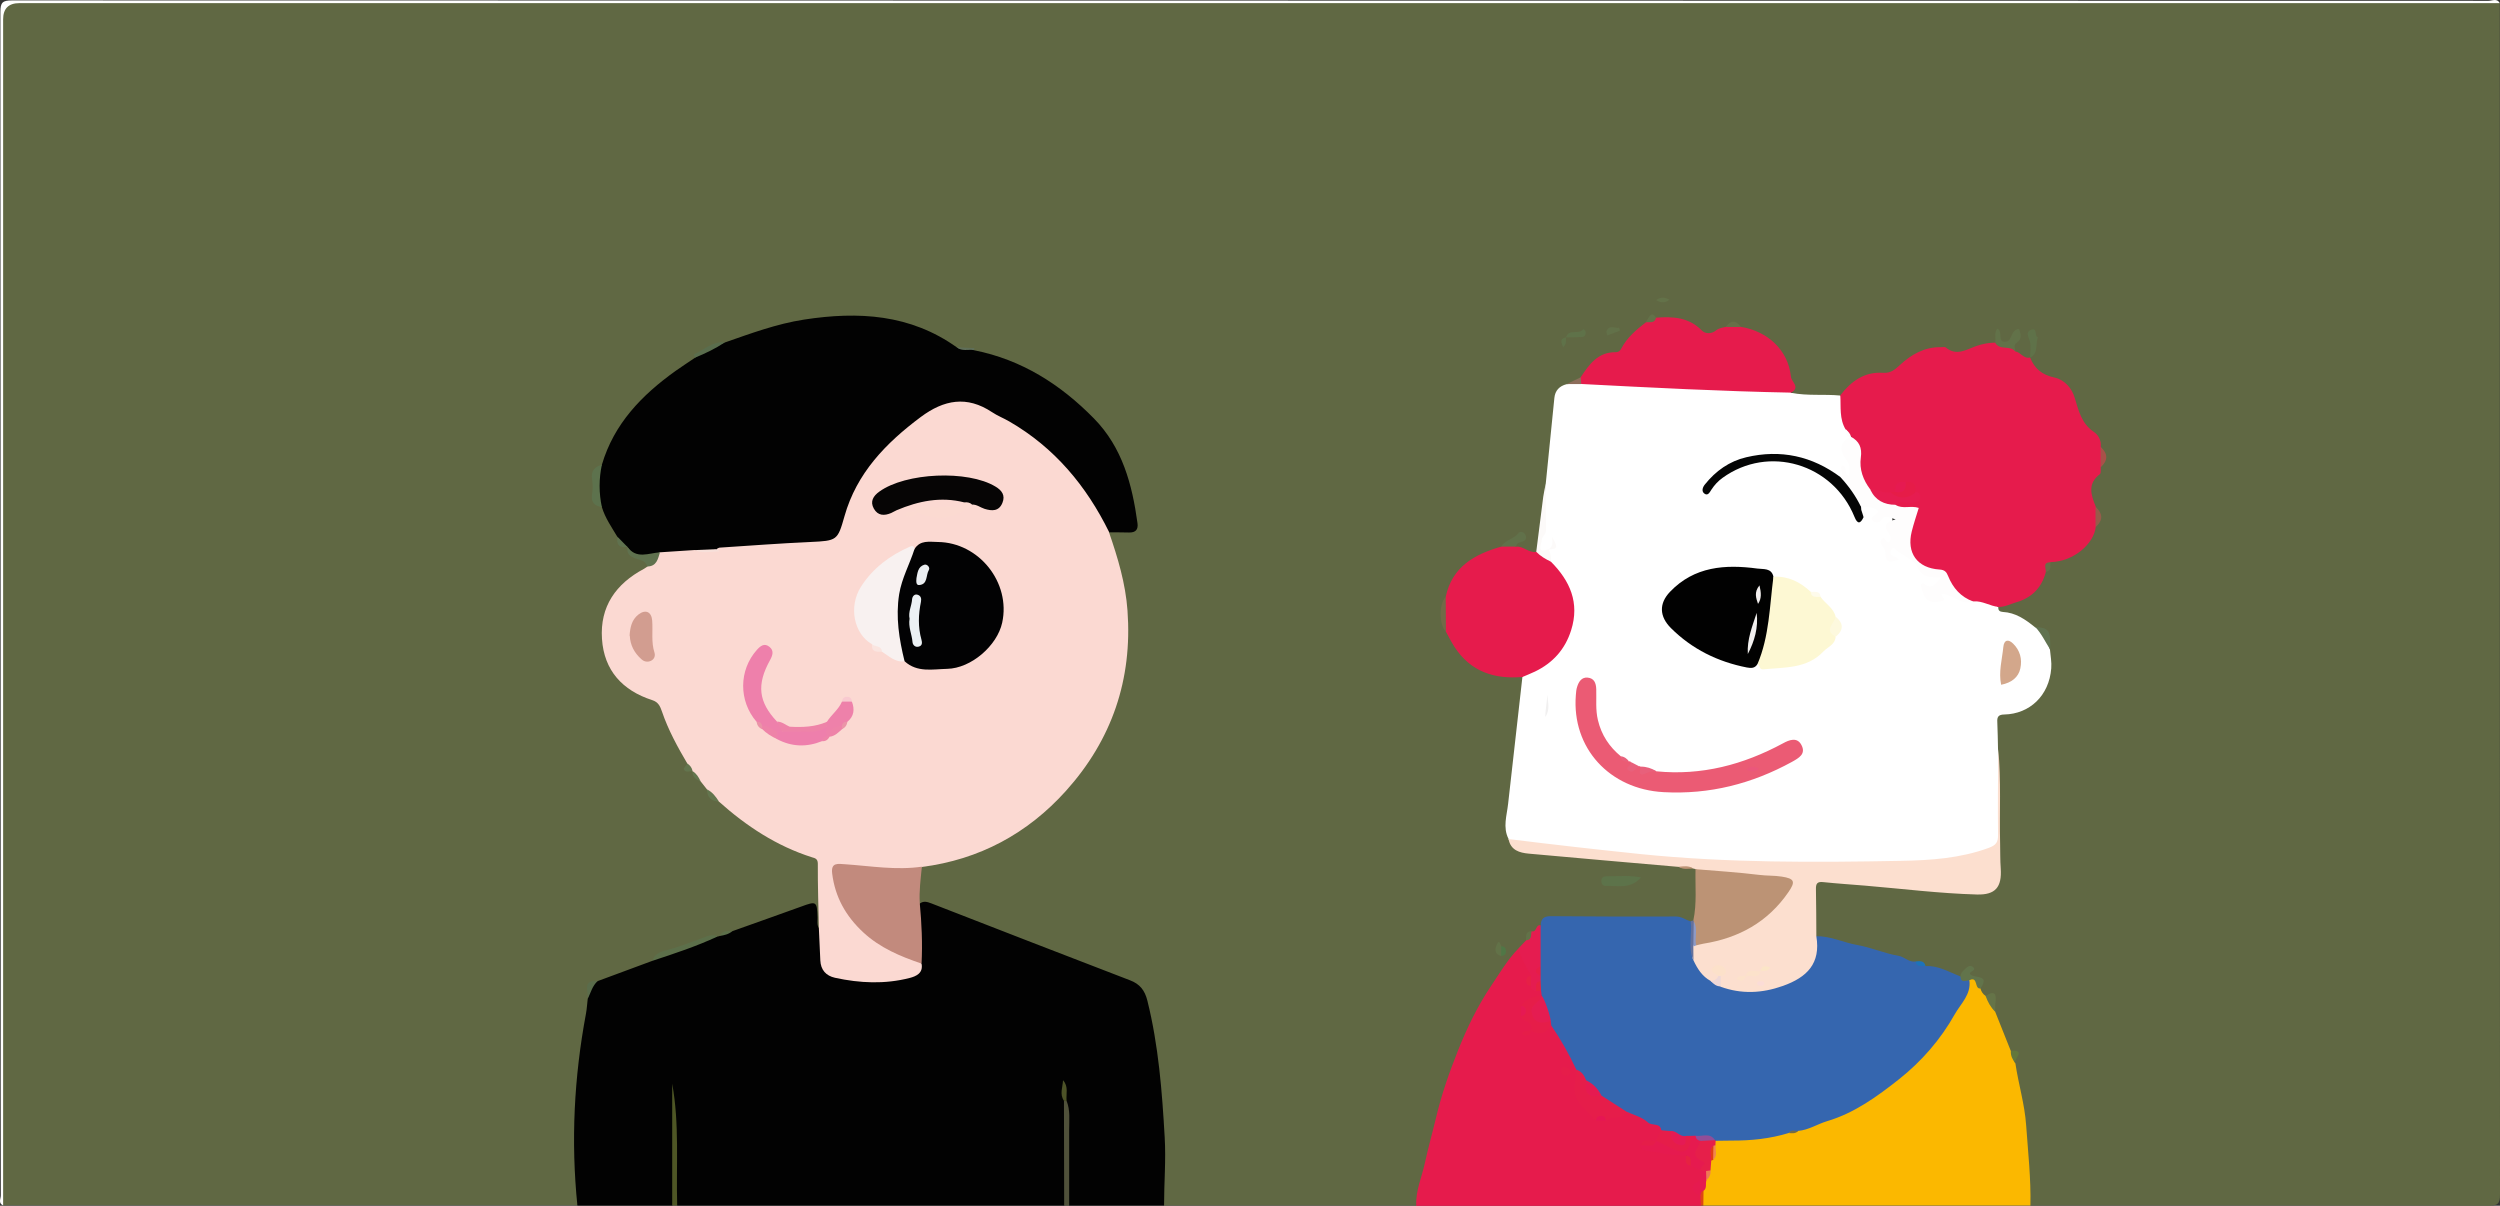 <svg width="593" height="286" viewBox="0 0 593 286" fill="none" xmlns="http://www.w3.org/2000/svg">
<rect x="0" y="0" width="593" height="286" fill="#333333" stroke="none"/>
<g clip-path="url(#clip0_5173_42452)">
<path d="M335.934 285.951H276.115C274.905 284.492 275.102 282.712 275.35 281.13C276.19 276.012 275.399 270.919 275.177 265.851C274.781 257.024 273.768 248.223 271.841 239.545C271.026 235.861 269.222 233.76 265.689 232.449C251.012 227.01 236.483 221.175 221.856 215.563C220.571 215.069 219.163 214.995 217.903 214.401C216.618 211.311 217.384 208.319 218.372 205.352C222.918 203.745 227.761 203.276 232.209 201.248C251.135 192.669 262.625 178.231 266.183 157.809C267.863 148.143 266.726 138.599 263.242 129.378C262.872 128.364 262.378 127.375 262.822 126.238C263.761 125.249 264.997 125.397 266.158 125.447C268.406 125.545 269.049 124.631 268.777 122.406C267.048 108.017 259.561 97.583 247.157 90.389C242.537 87.719 238.015 84.925 232.53 84.307C231.937 84.233 231.369 84.035 231.023 83.491C229.614 82.65 228.008 83.491 226.575 82.922C223.363 81.637 220.744 79.313 217.408 78.2C205.499 74.195 193.713 75.382 181.927 78.645C178.691 79.535 175.602 80.846 172.415 81.859C169.573 82.082 167.102 83.095 165.052 85.098C162.605 87.546 159.64 89.326 156.947 91.452C150.992 96.125 146.57 101.885 143.901 108.981C143.704 109.525 143.432 110.069 143.061 110.538C141.579 111.453 141.035 112.788 141.208 114.494C141.282 115.162 141.356 115.903 141.208 116.546C140.689 118.351 141.43 119.389 143.061 120.032C144.371 122.331 145.754 124.606 146.891 127.029C147.039 128.216 147.459 129.155 148.744 129.476C148.966 129.649 149.139 129.847 149.263 130.07C149.732 131.553 151.19 131.825 152.302 132.493C153.142 132.987 154.106 133.333 153.735 134.594C152.673 136.102 150.968 136.77 149.584 137.882C139.997 145.744 141.875 160.653 154.081 165.078C156.008 165.77 157.268 166.833 157.812 168.836C158.973 173.064 161.691 176.574 163.273 180.629C163.47 181.272 163.001 182.112 163.89 182.533C164.113 182.656 164.286 182.805 164.459 182.953C165.027 183.744 165.669 184.461 166.485 185.03C167.152 185.648 167.695 186.365 168.14 187.156C168.535 188.812 169.87 189.332 171.278 189.801C177.752 195.364 184.769 199.938 192.898 202.707C193.738 203.004 194.677 203.424 194.603 204.487C194.257 209.308 195.665 214.055 195.072 218.876C195.023 219.371 194.85 219.84 194.529 220.211C192.873 220.211 193.17 218.901 193.046 217.961C192.601 215.044 192.601 215.044 189.71 215.959C184.448 217.615 179.506 220.186 174.095 221.472C172.958 221.571 171.846 221.67 170.858 222.313C170.586 222.412 170.314 222.486 170.043 222.51C166.806 223.129 163.618 224.043 160.629 225.354C158.652 226.244 156.082 226.071 154.822 228.395C150.745 230.793 146.224 231.98 141.776 233.389C138.861 233.809 140.541 236.059 140.17 237.493C139.454 244.045 138.169 250.522 137.65 257.123C136.983 265.603 137.279 274.059 137.428 282.514C137.428 283.676 137.798 284.888 136.933 285.901H0.741C0.198 284.888 0.469 283.775 0.469 282.712C0.469 189.826 0.469 96.94 0.469 4.055C0.445 0.05 -0 0.47 4.101 0.47C199.322 0.47 394.518 0.47 589.738 0.47C590.801 0.47 591.913 0.198 592.95 0.742C592.95 94.913 592.95 189.109 593 283.281C593 285.506 592.506 286 590.282 286C554.059 285.926 517.837 285.951 481.615 285.951C480.898 285.159 480.775 284.195 480.75 283.206C480.602 273.07 479.613 263.032 477.291 253.143C476.994 251.882 478.501 250.275 476.549 249.311C474.869 246.369 473.535 243.303 472.596 240.064C472.176 238.828 473.659 236.627 470.842 236.627C469.928 236.306 469.557 235.589 469.409 234.674C469.532 233.562 469.557 232.548 468.124 232.202C467.21 231.98 466.543 231.51 466.864 230.372C466.024 230.719 465.628 231.658 464.714 231.831C461.996 231.411 459.525 230.125 456.857 229.532C455.992 228.889 455.004 228.691 453.941 228.741C447.641 226.911 441.39 224.884 434.99 223.351C433.433 222.98 431.58 223.277 430.32 221.868C429.282 218.184 429.801 214.451 429.925 210.742C429.999 208.863 431.284 208.369 433.013 208.443C440.401 208.665 447.69 209.728 455.053 210.198C459.847 210.495 464.64 211.311 469.458 211.039C471.682 210.915 473.411 210.075 473.461 207.627C473.659 197.812 473.955 187.997 473.387 178.181C472.942 175.932 473.066 173.682 473.14 171.407C473.189 169.973 473.856 169.108 475.339 168.688C484.283 166.166 486.112 163.52 485.519 154.373C485.642 152.049 485.865 149.675 482.603 149.255C480.206 147.846 477.859 146.313 475.042 145.819C474.153 145.67 473.387 145.176 473.708 144.014C474.746 143.025 476.129 142.703 477.414 142.333C481.022 141.319 483.171 138.822 484.802 135.682C485.444 134.916 485.593 133.877 486.26 133.111C490.856 131.875 494.71 129.724 496.613 125.051C497.774 123.419 497.675 121.787 496.539 120.18C493.895 116.719 495.748 113.827 497.725 110.959C498.886 109.327 498.911 107.695 497.774 106.063C494.957 102.157 492.042 98.35 490.683 93.529C490.213 91.798 488.212 90.685 486.161 90.141C483.591 89.474 481.417 88.213 481.368 85.073C482.727 83.491 482.208 81.587 482.282 79.807C481.812 81.488 482.924 83.442 481.442 84.974C479.935 85.864 478.921 84.974 477.908 84.01C476.624 82.576 477.711 81.291 478.18 79.807C476.969 81.167 475.932 83.071 474.004 80.747C473.757 80.475 473.659 81.488 473.189 81.612C471.41 82.181 469.606 82.725 467.877 83.392C465.678 84.257 463.652 84.307 461.329 83.59C457.623 82.428 454.608 84.727 451.94 86.804C449.963 88.361 448.085 89.301 445.565 89.227C443.169 89.153 441.241 90.364 439.512 91.922C438.499 92.836 437.56 93.9 436.176 94.32C432.593 94.592 428.986 95.16 425.453 93.924C424.81 92.515 424.365 91.007 424.118 89.499C423.254 84.307 420.56 80.796 415.421 79.239C414.581 78.991 413.815 78.522 413.024 78.151C411.665 76.989 410.331 77.236 409.022 78.25C406.427 79.832 404.006 80.129 401.51 77.829C399.237 75.752 396.124 76.296 393.356 75.926C391.973 75.159 391.306 75.876 390.91 77.137C388.884 78.942 386.512 80.4 385.376 83.046C385.153 83.565 384.56 84.06 383.992 84.06C379.792 84.084 377.79 87.397 375.221 89.87C374.183 91.056 372.626 91.378 371.341 92.169C369.908 93.133 369.439 94.542 369.315 96.199C368.846 102.528 367.833 108.783 367.265 115.112C366.696 119.365 366.177 123.592 365.733 127.845C365.609 129.007 365.658 130.193 364.695 131.083C362.817 132.221 361.359 130.96 359.803 130.218C358.617 129.056 359.803 128.438 360.396 127.573C358.963 128.537 357.455 129.328 355.998 130.169C354.713 130.688 353.527 131.38 352.267 131.924C347.794 133.877 344.706 137.091 343.322 141.813C342.309 144.434 342.111 147.055 343.446 149.626C344.879 151.48 346.015 153.508 347.646 155.263C350.537 158.378 353.996 159.713 358.122 159.763C359.358 159.763 360.742 159.491 361.606 160.801C361.68 167.822 360.297 174.72 359.605 181.667C359.21 185.598 358.765 189.505 358.221 193.411C357.974 195.191 358.098 196.946 358.592 198.677C359.506 201.372 361.878 201.421 364.127 201.669C375.344 202.88 386.586 203.696 397.779 204.883C399.089 205.377 400.497 205.179 401.807 205.624C402.153 205.773 402.4 206.02 402.597 206.317C403.215 210.421 403.907 214.55 401.831 218.481C401.56 218.728 401.238 218.876 400.868 218.95C392.788 217.516 384.634 218.555 376.505 218.258C374.257 218.184 371.984 218.233 369.735 218.258C368.451 218.258 367.166 218.258 366.251 219.42C365.535 220.211 364.794 220.953 363.805 221.423C362.718 221.695 362.57 222.659 362.249 223.499C361.804 224.439 361.038 225.082 360.321 225.774C351.254 236.974 345.595 249.879 341.741 263.576C339.814 270.449 338.133 277.396 336.601 284.393C336.478 284.986 336.28 285.53 335.86 285.975L335.934 285.951Z" fill="#606843"/>
<path d="M141.751 232.721L154.699 227.925C156.305 226.318 158.578 226.021 160.554 225.329C163.742 224.192 166.905 222.906 170.24 222.115C170.413 222.115 170.561 222.115 170.71 222.016C171.55 221.25 172.711 221.299 173.699 220.879C179.135 218.926 184.596 217.022 190.032 215.044C193.664 213.709 193.787 213.758 193.911 217.615C193.935 218.481 193.713 219.395 194.281 220.186C195.739 221.521 195.171 223.302 195.22 224.909C195.369 229.779 196.307 231.04 201.126 231.658C205.425 232.202 209.749 232.474 214.048 231.51C215.975 231.065 217.68 230.397 217.828 228.048C217.655 224.365 218.001 220.656 217.458 216.972C217.31 216.008 217.31 215.019 218.199 214.302C219.138 213.61 220.027 213.956 220.966 214.302C236.656 220.409 252.321 226.491 268.036 232.523C270.383 233.413 271.544 234.897 272.162 237.369C274.806 248.025 275.646 258.854 276.264 269.757C276.585 275.171 276.115 280.561 276.115 285.951H253.606C252.717 284.838 253.062 283.503 253.038 282.267C252.865 275.394 253.359 268.521 252.766 261.672C252.297 260.189 252.593 258.607 252.371 257.395C252.222 257.222 252.321 257.296 252.346 257.42C252.568 258.879 252.346 260.387 252.766 261.821C253.334 269.51 252.988 277.223 252.939 284.912C252.939 285.308 252.692 285.654 252.445 285.951H160.653C159.813 284.937 160.085 283.701 160.085 282.539C160.011 274.331 160.184 266.122 159.961 257.939C160.184 266.741 160.036 275.517 160.036 284.319C160.036 284.937 159.863 285.481 159.467 285.951H136.958C135.401 270.696 136.167 255.541 138.984 240.484C139.206 239.322 139.256 238.16 139.404 236.974C139.849 235.367 139.651 233.389 141.776 232.721H141.751Z" fill="#020202"/>
<path d="M478.057 252.253C478.773 257.148 480.256 261.895 480.602 266.914C481.047 273.267 481.763 279.572 481.615 285.951H404.031C403.191 285.011 403.24 283.923 403.438 282.811C403.635 281.945 403.882 281.08 404.13 280.239C404.451 279.325 404.994 278.509 405.044 277.495C405.118 276.803 405.167 276.111 405.414 275.443C405.513 275.171 405.661 274.949 405.81 274.701C406.477 273.663 406.082 272.452 406.427 271.339C406.576 270.869 406.847 270.474 407.268 270.202C412.432 269.411 417.719 269.584 422.858 268.471C423.13 268.422 423.427 268.397 423.723 268.298C424.613 268.051 425.552 268.001 426.441 267.68C439.289 263.922 450.112 256.999 458.562 246.64C462.021 242.388 465.011 237.715 466.988 232.499C469.533 230.916 469.211 233.29 469.755 234.476C469.977 235.193 470.323 235.812 470.99 236.232C472.25 237.171 472.794 238.531 473.239 239.94C474.474 243.031 475.71 246.146 476.945 249.236C478.032 249.978 477.439 251.313 478.032 252.228L478.057 252.253Z" fill="#FBB800"/>
<path d="M335.935 285.951C335.762 282.39 337.269 279.201 337.986 275.839C338.752 272.254 339.765 268.743 340.605 265.208C341.89 259.719 343.743 254.428 345.818 249.236C347.943 243.871 350.463 238.655 353.7 233.834C355.751 230.817 357.579 227.628 360.174 224.983C361.557 226.886 363.015 228.765 363.534 231.139C363.411 231.93 362.521 232.672 363.361 233.512C363.756 234.007 364.251 234.303 364.868 234.476C365.239 234.625 365.585 234.823 365.783 235.169C365.906 235.589 365.857 235.96 365.61 236.306C364.399 237.344 362.57 237.468 361.681 238.951C361.557 239.569 361.582 240.163 361.755 240.781C362.546 241.819 364.424 242.314 363.485 244.193C363.238 244.465 363.633 244.069 363.361 244.366C363.435 244.415 363.46 244.316 363.534 244.292C365.338 244.662 366.746 243.55 368.303 243.055C368.5 243.055 368.772 243.055 368.846 243.179C371.045 246.541 373.244 249.879 374.603 253.711C374.48 255.442 374.9 257.197 374.455 258.903C374.258 259.67 374.529 260.238 375.048 260.708C376.506 261.994 377.544 263.625 378.878 264.985C379.496 265.133 380.138 265.133 380.756 265.059C382.436 264.243 384.413 264.293 385.994 263.205C389.082 264.268 392.245 265.232 394.469 267.878C394.642 269.04 394.024 269.831 393.283 270.573C393.085 270.77 392.863 270.919 392.616 271.042C391.973 271.487 390.886 270.968 390.516 271.982C393.53 272.946 396.717 272.946 399.732 273.836C400.547 274.281 400.448 275.468 401.363 275.814C402.178 276.209 402.894 276.753 403.512 277.421C403.685 277.619 403.833 277.866 403.932 278.088C404.179 278.83 404.599 279.794 403.833 280.289C401.906 281.525 402.919 282.712 403.685 283.948C403.636 284.64 403.932 285.382 403.413 286.025H335.91L335.935 285.951Z" fill="#E61B4C"/>
<path d="M592.951 0.742C396.841 0.742 200.731 0.742 4.621 0.742C2.035 0.742 0.742 2.027 0.742 4.599C0.742 98.374 0.742 192.15 0.742 285.926C-0.494 285.382 0.198 284.319 0.198 283.552C0.149 265.405 0.173 247.258 0.173 229.112C0.149 153.705 0.149 78.249 0.099 2.819C0.099 0.593 0.593 0.099 2.817 0.099C198.631 0.148 394.469 0.148 590.282 0.198C591.147 0.198 592.284 -0.494 592.951 0.742Z" fill="white"/>
<path d="M159.443 285.95V257.049C161.198 266.641 160.358 276.308 160.629 285.95H159.443Z" fill="#4E5625"/>
<path d="M252.989 261.103C253.903 263.353 253.607 265.727 253.607 268.051C253.607 274.009 253.607 279.992 253.607 285.95H252.421L252.371 261.128C252.569 260.906 252.766 260.93 252.989 261.128V261.103Z" fill="#50513A"/>
<path d="M403.438 285.95L403.339 283.577C403.117 282.885 403.018 282.291 404.08 282.464L404.031 285.95H403.438Z" fill="#DE4513"/>
<path d="M357.826 198.999C356.417 196.23 357.43 193.436 357.727 190.642C358.839 180.629 359.975 170.616 361.112 160.603C361.532 159.441 362.644 159.144 363.583 158.675C373.095 153.829 375.27 143.544 368.5 135.262C368.055 134.718 367.635 134.199 367.388 133.531C367.116 132.567 366.943 131.578 367.19 130.564C367.462 129.823 368.574 130.366 368.697 129.575C369.117 129.303 368.574 129.378 368.549 129.427C368.253 130.292 367.067 130.144 366.721 131.034C364.546 131.355 365.09 129.625 365.288 128.759C366.227 124.136 366.152 119.414 366.647 114.766C367.314 107.967 368.006 101.168 368.697 94.394C368.87 92.639 369.883 91.576 371.588 91.13C372.848 91.081 374.108 90.834 375.319 90.512C382.41 90.438 389.477 90.933 396.568 91.155C404.524 91.402 412.481 92.194 420.461 92.194C421.993 92.194 423.649 91.847 424.909 93.183C428.763 93.949 432.667 93.454 436.546 93.825C438.128 96.026 437.065 98.894 438.35 101.168C438.523 101.984 438.597 102.8 439.067 103.517C439.166 103.789 439.166 104.061 439.067 104.333C437.411 105.544 437.238 106.978 438.424 108.61C439.091 109.525 439.413 110.538 439.339 111.651C439.264 112.838 439.24 114.247 437.51 112.714C437.312 112.541 437.436 113.11 437.189 113.233C436.917 113.382 436.67 113.505 436.374 113.555C435.212 113.505 434.372 112.813 433.458 112.22C427.355 108.313 420.733 107.72 413.864 109.5C410.059 110.489 408.157 111.898 405.488 115.211C409.985 110.143 415.816 108.486 422.339 108.931C428.862 109.376 434.174 112.244 438.4 117.263C439.709 118.821 439.363 121.342 441.538 122.282C441.636 122.109 442.551 122.603 441.908 121.837C441.612 121.466 441.216 121.169 441.118 120.65C441.167 120.378 441.29 120.156 441.538 119.983C443.514 119.785 445.787 119.043 445.812 122.331C445.812 122.48 445.614 122.752 445.812 122.727C446.059 122.677 446.282 122.356 446.553 122.307C448.777 121.837 449.222 122.307 448.629 124.606C448.431 125.348 448.629 125.941 448.802 126.609C449.049 127.375 449.247 128.537 448.629 128.834C446.183 129.946 448.629 131.306 448.159 131.924C448.011 131.528 447.369 130.416 448.555 129.724C449.568 129.13 450.655 129.897 451.149 130.589C452.557 132.641 455.424 133.037 456.486 135.459C456.881 136.35 457.993 136.201 458.883 136.325C459.624 136.424 460.662 136.201 460.785 137.24C460.884 138.055 460.044 138.55 459.525 139.119C458.809 139.934 457.697 139.539 456.708 140.033C457.771 141.245 458.191 143.445 460.291 140.726C461.255 139.489 463.602 140.701 464.492 141.591C465.9 142.975 467.037 142.16 468.321 142.036C470.446 142.036 472.423 142.506 474.004 144.063C473.93 144.83 474.4 145.102 475.042 145.151C478.081 145.299 480.428 146.931 482.677 148.761C485.222 149.675 485.617 151.999 486.26 154.15C486.383 155.609 486.68 157.068 486.556 158.526C486.062 165.029 481.417 169.355 475.413 169.479C474.078 169.504 473.683 169.998 473.757 171.234C473.856 173.385 473.881 175.561 473.93 177.736C474.424 185.005 473.98 192.299 474.153 199.567C474.202 201.149 473.164 201.644 472.003 201.941C467.728 202.954 463.577 204.24 459.056 204.611C443.885 205.896 428.714 205.229 413.568 205.229C405.513 205.229 397.458 204.265 389.428 203.597C380.211 202.855 371.02 201.743 361.853 200.556C360.346 200.358 358.938 200.161 357.776 199.073L357.826 198.999Z" fill="white"/>
<path d="M218.595 228.567C219.04 230.842 217.286 231.584 215.754 231.979C209.873 233.487 203.943 233.215 198.062 231.93C195.938 231.46 194.677 230.076 194.579 227.801C194.455 225.255 194.356 222.708 194.233 220.162C194.134 215.044 193.961 209.951 193.986 204.858C193.986 203.646 193.244 203.547 192.602 203.35C184.201 200.68 177.036 195.957 170.537 190.147C169.401 189.381 168.412 188.466 167.721 187.279L166.164 185.302C165.349 184.634 164.706 183.843 164.261 182.928H164.286C163.52 182.582 163.273 181.865 163.051 181.148C160.728 177.192 158.504 173.162 157.022 168.786C156.602 167.575 156.182 166.537 154.699 166.067C147.657 163.792 143.284 159.045 142.79 151.554C142.271 143.865 146.101 138.451 152.772 134.915C153.019 134.767 153.266 134.594 153.513 134.421C154.996 133.407 155.317 131.454 156.849 130.465C159.345 130.094 161.84 129.6 164.41 129.748C166.213 130.49 168.239 129.773 170.018 130.638C170.018 130.638 170.093 130.589 170.093 130.564C170.093 130.366 170.019 130.193 169.969 129.995C170.414 129.18 171.229 129.056 172.02 129.056C178.419 128.908 184.769 128.067 191.144 127.82C192.132 127.77 193.121 127.746 194.084 127.671C197.074 127.449 198.532 126.139 199.421 122.974C203.078 109.945 211.924 101.193 223.71 95.111C225.835 94.023 228.009 94.023 230.282 94.888C244.712 100.402 255.534 109.92 262.502 123.74C262.897 124.556 263.243 125.347 263.07 126.287C265.146 132.319 266.974 138.352 267.443 144.829C268.629 161.196 263.737 175.486 252.841 187.601C243.723 197.737 232.308 203.894 218.644 205.649C216.495 207.38 213.975 207.132 211.578 206.712C207.748 206.02 203.894 206.663 200.064 205.995C198.285 205.698 198.235 206.959 198.408 208.294C199.323 215.093 203.474 219.667 208.835 223.376C210.861 224.785 213.06 225.897 215.457 226.639C216.668 227.01 218.002 227.257 218.57 228.642L218.595 228.567Z" fill="#FBD9D2"/>
<path d="M263.094 126.238C257.683 115.236 250.147 106.187 239.424 99.981C238.065 99.19 236.582 98.622 235.297 97.756C229.343 93.8 223.907 94.814 218.397 98.918C210.12 105.099 203.201 112.219 200.31 122.455C198.68 128.215 198.556 128.265 192.206 128.562C185.041 128.883 177.9 129.427 170.734 129.897C170.463 129.897 170.216 130.119 169.944 130.243C168.264 130.96 166.509 130.539 164.78 130.465L156.527 131.009C152.376 133.037 150.844 132.765 148.793 129.699C147.657 129.229 146.866 128.438 146.421 127.301C145.063 125.026 143.531 122.851 142.765 120.279C140.714 116.942 140.714 113.579 142.765 110.242C145.631 100.501 152.253 93.702 160.233 87.99C161.741 86.927 163.297 85.914 164.829 84.875C166.929 83.169 169.425 82.181 171.92 81.241C178.098 79.09 184.201 76.816 190.748 75.802C203.621 73.824 215.926 74.516 226.971 82.403C228.206 83.244 229.787 82.156 231.023 83.071C242.315 85.296 251.555 91.18 259.487 99.264C266.232 106.138 268.555 114.914 269.815 124.111C270.013 125.595 269.395 126.337 267.838 126.312C266.257 126.262 264.676 126.287 263.094 126.262V126.238Z" fill="#020202"/>
<path d="M394.049 268.125C393.826 266.196 391.874 267.161 390.861 266.221C389.502 264.96 387.427 264.441 385.672 263.625C383.325 263.007 381.077 262.265 379.52 260.238C378.458 258.903 377.197 257.766 375.962 256.629C375.147 255.788 374.331 254.923 373.936 253.785C372.231 250.126 370.254 246.616 367.981 243.278C367.611 243.031 367.413 242.66 367.314 242.264C367.018 240.41 365.856 238.803 365.782 236.899C365.708 236.652 365.659 236.38 365.659 236.108L365.56 235.045C364.942 234.402 364.794 233.611 364.769 232.77C364.72 232.276 364.744 231.782 364.744 231.262C364.744 230.397 364.744 229.532 364.695 228.691C364.819 225.625 364.028 222.486 365.461 219.543C365.461 217.986 366.153 217.318 367.784 217.318C377.692 217.393 387.624 217.442 397.532 217.393C398.941 217.393 399.855 218.233 401.041 218.555C402.375 220.038 401.708 221.843 401.856 223.524C401.955 224.661 401.708 225.823 402.128 226.936C402.919 229.111 404.352 230.793 406.131 232.202C406.922 232.82 407.861 233.191 408.775 233.586C415.792 235.515 422.191 234.056 428.097 230.051C429.456 229.136 429.752 227.727 429.851 226.169C429.925 224.76 429.406 223.178 430.815 222.065C434.2 222.016 437.263 223.573 440.476 224.142C443.861 224.735 446.974 226.145 450.309 226.713C451.767 226.96 452.78 228.296 454.337 228.073C454.979 228.765 456.116 228.37 456.709 229.161C459.773 228.963 462.293 230.595 464.986 231.584C465.752 231.757 466.493 232.004 467.136 232.523C467.605 235.886 465.06 238.111 463.652 240.608C460.316 246.566 455.77 251.783 450.458 255.986C445.294 260.065 439.882 264.021 433.359 265.949C431.062 266.641 428.986 268.051 426.515 268.249C425.873 268.792 424.934 268.075 424.316 268.743C419.893 270.103 415.347 270.573 410.751 270.548C409.491 270.548 408.206 270.597 406.946 270.597C406.823 270.597 406.674 270.573 406.551 270.548C405.167 269.93 403.685 270.053 402.227 270.078C401.807 270.078 401.387 270.078 400.992 270.078C400.572 270.078 400.127 270.078 399.707 270.078C398.323 270.177 397.236 269.312 396.001 268.965C395.259 268.867 394.543 268.694 394.049 268.051V268.125Z" fill="#3566AF"/>
<path d="M437.807 101.91C436.251 99.363 436.695 96.52 436.522 93.751C439.092 90.438 442.255 88.114 446.678 88.435C448.481 88.559 449.494 87.669 450.656 86.581C453.398 84.059 456.512 82.279 460.391 82.353C460.786 82.353 461.305 82.23 461.552 82.428C464.072 84.554 466.494 82.873 468.767 82.082C470.274 81.562 471.732 81.29 473.288 81.266C474.944 81.834 476.97 81.538 478.082 83.367C479.342 83.59 480.034 85.197 481.541 84.801C482.579 87.447 484.383 88.93 487.298 89.548C489.72 90.067 491.449 92.094 492.116 94.344C493.055 97.435 493.722 100.451 496.663 102.454C497.7 103.146 498.466 104.456 498.293 105.94C499.059 107.547 499.059 109.178 498.293 110.785C498.244 111.354 498.392 112.219 498.096 112.467C495.106 114.716 495.971 117.411 497.107 120.155C497.849 121.763 497.873 123.37 497.107 124.977C496.687 128.982 491.869 133.209 486.409 133.333C485.569 133.877 485.964 134.99 485.297 135.608C484.308 139.366 482.01 141.788 478.205 142.876C476.846 143.272 475.562 143.989 474.079 143.964C472.028 143.791 470.225 142.456 468.1 142.654C465.061 142.332 463.232 140.404 461.947 137.857C461.404 136.77 460.934 136.003 459.477 135.781C454.041 134.915 451.644 131.232 452.805 125.817C453.126 124.284 453.571 122.801 454.214 121.317C452.632 120.526 450.68 121.639 449.494 120.007C449.593 117.757 451.347 118.647 452.509 118.425C453.423 118.252 455.029 118.697 454.09 116.768C453.719 115.829 453.275 114.964 452.039 115.062C450.68 114.939 450.359 116.126 449.717 116.892C449.346 117.139 448.951 117.263 448.531 117.337C446.702 117.634 445.047 117.09 443.441 116.348C441.439 114.766 440.772 112.491 440.772 110.167C440.772 107.769 440.377 105.618 439.117 103.591C438.45 103.195 438.376 102.379 437.881 101.86L437.807 101.91Z" fill="#E61B4C"/>
<path d="M405.785 232.697C403.759 231.609 402.622 229.779 401.683 227.777C401.066 226.738 401.461 225.626 401.436 224.538C401.585 224.241 401.758 224.019 402.005 223.821C403.462 222.906 405.192 222.881 406.798 222.486C413.395 220.829 418.955 217.566 422.933 211.904C424.514 209.654 424.193 208.888 421.351 208.69C416.657 208.369 411.987 207.676 407.292 207.355C405.563 207.231 403.759 207.133 402.178 206.168C402.005 206.094 401.832 206.045 401.634 206.02C400.522 205.427 399.287 206.045 398.175 205.624C386.34 204.586 374.48 203.572 362.644 202.485C360.445 202.287 358.32 201.693 357.826 199.023C368.327 200.334 378.828 201.52 389.354 202.608C409.862 204.685 430.444 204.586 450.977 204.19C457.92 204.067 464.986 203.597 471.707 201.125C473.436 200.482 473.955 199.814 473.931 198.084C473.856 191.285 473.931 184.486 473.98 177.687C474.697 185.129 474.252 192.62 474.425 200.086C474.474 202.064 474.425 204.017 474.573 205.995C474.87 210.445 473.313 212.3 468.915 212.176C460.045 211.929 451.248 210.816 442.427 210.075C439.092 209.803 435.756 209.58 432.421 209.234C431.037 209.086 430.716 209.63 430.74 210.866C430.815 214.599 430.815 218.332 430.839 222.09C431.902 228.518 428.665 231.806 422.908 233.859C417.892 235.639 413.074 235.836 408.132 234.056C407.613 233.413 407.564 232.746 407.861 232.004C407.91 231.411 408.404 230.842 407.811 230.026C407.193 230.743 407.885 231.312 407.811 231.831C407.465 232.82 406.922 233.389 405.834 232.771L405.785 232.697Z" fill="#FCDFCF"/>
<path d="M367.883 133.234C372.404 137.783 374.727 142.975 372.676 149.478C371.243 154.027 368.352 157.241 364.102 159.293C363.139 159.763 362.126 160.133 361.137 160.578C354.466 161.147 348.857 159.342 345.027 153.483C344.261 152.321 343.668 151.06 342.977 149.848C342.112 147.079 342.186 144.31 342.927 141.541C344.459 134.421 349.747 131.479 356.047 129.674C357.233 129.007 358.419 128.883 359.605 129.674C361.36 129.476 362.62 131.232 364.399 130.91C365.955 131.108 367.117 131.899 367.883 133.259V133.234Z" fill="#E61B4C"/>
<path d="M424.885 93.133C408.256 92.812 391.677 91.946 375.073 91.081C374.48 90.587 374.578 90.043 374.949 89.474C376.95 86.433 379.026 83.491 383.251 83.54C383.893 83.54 384.264 83.269 384.585 82.65C385.944 80.054 388.143 78.2 390.416 76.445C391.108 75.851 391.998 75.678 392.813 75.357C396.816 75.036 400.621 75.258 403.71 78.423C404.525 79.239 406.007 79.214 406.971 78.423C407.737 77.805 408.528 77.73 409.368 77.533C410.554 76.84 411.74 76.865 412.926 77.533C419.128 78.522 424.168 82.922 424.81 89.375C424.934 90.587 427.084 91.823 424.909 93.108L424.885 93.133Z" fill="#E61B4C"/>
<path d="M218.595 228.568C213.579 226.862 208.761 224.859 204.758 221.151C200.632 217.318 198.087 212.794 197.395 207.231C197.049 204.512 198.729 204.883 200.558 205.006C206.587 205.426 212.591 206.465 218.669 205.575C218.397 208.467 217.977 211.36 218.175 214.277C218.62 219.024 218.842 223.796 218.595 228.568Z" fill="#C28A7D"/>
<path d="M402.177 206.168C407.218 206.589 412.283 206.91 417.324 207.528C419.078 207.751 420.857 207.652 422.587 207.924C425.675 208.393 425.947 209.11 424.217 211.607C419.325 218.728 412.431 222.51 404.031 223.845C403.462 223.944 402.894 224.117 402.326 224.241C401.066 222.56 401.93 220.607 401.659 218.802V218.332C402.523 214.302 402.079 210.223 402.177 206.168V206.168Z" fill="#BC9375"/>
<path d="M365.437 219.519C365.437 222.733 365.437 225.947 365.437 229.161C364.819 229.952 364.819 230.719 365.437 231.485V232.721C364.745 233.339 365.14 234.477 364.374 235.045C363.608 235.045 363.213 234.625 363.188 233.858C362.546 233.067 362.546 232.276 363.188 231.51C362.175 229.334 360.717 227.356 360.174 224.958L362.002 223.03C362.867 222.585 362.348 221.274 363.336 220.903C364.572 221.225 364.226 219.148 365.486 219.494L365.437 219.519Z" fill="#E51C50"/>
<path d="M389.23 208.146C386.661 211.014 383.696 210.025 380.978 210.149C380.311 210.173 379.891 209.803 379.841 209.086C379.792 208.22 380.311 207.825 381.101 207.849C383.671 207.899 386.29 207.553 389.23 208.121V208.146Z" fill="#5D734A"/>
<path d="M170.241 222.115C165.225 224.464 159.962 226.194 154.699 227.925C155.193 226.54 156.132 225.922 157.615 225.527C160.679 224.736 163.644 223.598 166.633 222.486C167.819 222.041 168.956 221.497 170.216 222.115H170.241Z" fill="#5C6F4A"/>
<path d="M367.882 133.234C366.597 132.616 365.387 131.924 364.398 130.886C364.942 126.534 365.486 122.208 366.054 117.856C366.202 116.793 366.449 115.78 366.647 114.717C366.647 118.4 366.647 122.084 366.721 125.743C366.721 126.757 365.733 127.276 365.708 128.067C365.659 129.056 364.324 131.355 367.289 130.292C367.833 131.207 367.956 132.171 367.858 133.21L367.882 133.234Z" fill="#FCFAF9"/>
<path d="M478.057 83.417C476.871 81.785 474.326 83.219 473.264 81.315C473.461 80.227 472.992 79.016 473.733 77.953C475.29 78.571 473.511 81.488 475.957 81.019C477.365 80.747 476.846 78.225 478.922 78.027C479.317 79.214 479.713 80.376 478.378 81.29C477.439 81.933 478.057 82.675 478.057 83.392V83.417Z" fill="#627249"/>
<path d="M142.764 110.241C142.048 113.579 142.048 116.941 142.764 120.279C141.01 119.982 140.12 119.142 140.442 117.189C140.639 116.051 140.615 114.815 140.442 113.653C140.145 111.725 141.01 110.736 142.74 110.241H142.764Z" fill="#5D724D"/>
<path d="M148.819 129.699C150.944 132.715 153.859 131.182 156.552 131.009C156.058 132.591 155.762 134.347 153.538 134.372C153.118 132.764 151.413 132.789 150.351 132.319C148.893 131.701 148.72 130.91 148.819 129.674V129.699Z" fill="#5F714E"/>
<path d="M467.16 232.499C466.246 232.622 465.11 233.265 465.011 231.559C465.06 230.941 465.406 230.521 465.851 230.1C466.493 229.482 467.234 228.666 468.05 229.433C468.939 230.273 466.938 230.372 467.309 231.089C468.322 232.177 472.151 230.99 469.755 234.476C468.248 234.625 469.285 231.534 467.16 232.474V232.499Z" fill="#62744B"/>
<path d="M481.541 84.875C481.541 83.516 481.838 82.057 481.442 80.821C481.096 79.733 480.454 78.744 481.788 78.225C483.37 77.631 482.48 79.708 483.37 80.029C482.752 81.636 483.592 83.812 481.516 84.85L481.541 84.875Z" fill="#5F7249"/>
<path d="M359.63 129.649H356.072C357.036 128.067 359.111 127.894 360.199 126.411C360.495 126.015 361.385 126.114 361.73 126.683C362.101 127.301 362.151 128.042 361.31 128.388C360.619 128.685 359.704 128.586 359.63 129.649V129.649Z" fill="#61714A"/>
<path d="M342.927 141.541L342.976 149.848C341.32 148.192 341.296 143.297 342.927 141.541Z" fill="#726A47"/>
<path d="M486.309 154.076C485.148 152.271 484.258 150.269 482.727 148.686C486.087 148.983 486.408 149.453 486.309 154.076Z" fill="#607250"/>
<path d="M171.921 81.216C169.697 82.7 167.3 83.837 164.829 84.851C164.755 84.579 164.582 84.059 164.632 84.035C167.028 82.996 169.005 80.895 171.921 81.192V81.216Z" fill="#5A6D4D"/>
<path d="M473.239 239.965C472.176 238.927 471.484 237.641 470.99 236.257C472.819 235.02 473.634 235.391 473.338 237.691C473.239 238.432 473.263 239.223 473.239 239.965Z" fill="#657448"/>
<path d="M371.465 80.03C372.083 77.829 374.603 79.535 375.566 78.052C375.739 78.249 376.036 78.398 376.085 78.62C376.209 79.263 376.011 79.881 375.295 79.931C374.035 80.03 372.75 80.005 371.465 80.03Z" fill="#5F7249"/>
<path d="M384.239 78.447L381.25 79.56C381.176 79.189 380.929 78.744 381.077 78.472C381.818 76.964 383.053 77.928 384.066 77.73L384.239 78.447V78.447Z" fill="#627149"/>
<path d="M497.058 125.026V120.205C498.812 121.812 498.911 123.419 497.058 125.026Z" fill="#975B4A"/>
<path d="M401.658 224.513C401.658 225.601 401.658 226.689 401.683 227.776C400.324 224.76 401.436 221.571 401.041 218.505L401.634 218.332L401.732 218.555C401.98 220.532 402.153 222.535 401.634 224.513H401.658Z" fill="#64719C"/>
<path d="M498.269 110.86V106.014C500.072 107.621 500.023 109.253 498.269 110.86Z" fill="#A85149"/>
<path d="M141.751 232.721C140.491 233.858 140.121 235.515 139.379 236.974C139.725 235.317 137.897 232.424 141.751 232.721Z" fill="#5A6C4B"/>
<path d="M167.72 187.255C169.005 187.873 169.795 188.986 170.536 190.123C168.708 190.049 167.72 189.134 167.72 187.255Z" fill="#63754E"/>
<path d="M395.976 71.08C395.012 71.846 394.073 71.945 392.838 71.179C394.073 70.289 395.037 70.585 395.976 71.08Z" fill="#637249"/>
<path d="M392.813 75.357C392.492 76.791 391.33 76.321 390.416 76.445C391.503 74.318 391.973 74.121 392.813 75.357Z" fill="#637249"/>
<path d="M412.925 77.557H409.367C410.553 75.876 411.739 75.901 412.925 77.557Z" fill="#686F48"/>
<path d="M356.072 226.763C354.219 226.268 354.688 224.735 355.157 223.821C355.627 222.931 355.899 223.92 356.072 224.389C356.689 225.18 356.689 225.972 356.072 226.738V226.763Z" fill="#627248"/>
<path d="M478.057 252.253C477.414 251.363 476.871 250.423 476.97 249.261C480.898 248.964 477.291 251.412 478.057 252.253Z" fill="#63773C"/>
<path d="M374.949 89.499C374.999 90.042 375.048 90.562 375.073 91.106C373.911 91.106 372.75 91.106 371.589 91.106C372.701 90.562 373.837 90.042 374.949 89.499V89.499Z" fill="#8C6D5A"/>
<path d="M146.446 127.301C147.237 128.117 148.027 128.908 148.818 129.724C146.891 130.02 146.149 129.18 146.446 127.301Z" fill="#5F714E"/>
<path d="M163.05 181.124C163.718 181.544 164.138 182.137 164.286 182.928C163.569 182.854 162.63 183.398 162.21 182.483C162.087 182.211 162.754 181.593 163.05 181.124Z" fill="#63754E"/>
<path d="M363.312 220.903C363.04 221.719 363.485 222.98 361.978 223.03C362.052 222.09 361.73 220.879 363.312 220.903Z" fill="#627248"/>
<path d="M485.247 135.657C485.371 134.792 484.407 133.383 486.359 133.383C486.235 134.273 486.705 135.435 485.247 135.657Z" fill="#696E48"/>
<path d="M456.733 229.136C455.844 229.013 454.633 229.557 454.361 228.049C455.325 227.999 456.412 227.752 456.733 229.136Z" fill="#1D73BA"/>
<path d="M356.072 226.763C356.072 225.972 356.072 225.18 356.072 224.414C356.715 224.488 357.159 224.735 357.209 225.452C357.258 226.268 356.888 226.713 356.072 226.763Z" fill="#507746"/>
<path d="M371.465 80.029C371.416 80.746 371.638 81.562 370.774 82.353C370.23 81.117 370.008 80.302 371.465 80.029Z" fill="#5F7249"/>
<path d="M230.998 83.046C229.664 82.823 228.157 83.417 226.946 82.378C228.33 82.428 229.714 82.502 231.073 82.576C231.097 82.576 231.147 82.724 231.122 82.799C231.122 82.873 231.023 82.947 230.974 83.046H230.998Z" fill="#5F6E58"/>
<path d="M398.175 205.6C399.361 205.476 400.547 205.278 401.634 205.995C400.448 206.045 399.262 206.341 398.175 205.6Z" fill="#BC9375"/>
<path d="M173.7 220.879C172.835 221.62 171.772 221.843 170.71 222.016C171.328 220.656 172.563 220.854 173.7 220.879Z" fill="#5C6F4A"/>
<path d="M164.261 182.904C165.2 183.472 165.719 184.338 166.164 185.277C164.978 184.931 164.212 184.214 164.261 182.904Z" fill="#63754E"/>
<path d="M252.989 261.104H252.371C251.284 259.521 252.075 257.89 252.149 256.233C253.508 257.717 252.84 259.472 252.989 261.104Z" fill="#4C5227"/>
<path d="M406.947 270.622L406.897 271.661C406.749 271.883 406.625 272.106 406.527 272.328C406.255 273.292 406.675 274.43 405.909 275.295L405.736 277.619C405.439 277.965 405.069 278.163 404.624 278.188C404.179 278.188 403.784 277.99 403.463 277.668C402.944 277.174 403.018 276.407 402.647 275.814C401.041 273.169 401.214 272.353 403.636 270.152C404.723 269.905 405.81 269.88 406.823 270.449L406.971 270.622H406.947Z" fill="#E61F4A"/>
<path d="M403.438 277.668L404.673 277.767C405.242 278.484 404.92 279.251 404.747 279.992C404.5 280.808 404.945 281.822 404.08 282.465C403.463 282.588 403.487 283.157 403.339 283.577C401.387 282.786 400.572 281.525 402.746 280.314C404.253 279.473 403.141 278.509 403.463 277.668H403.438Z" fill="#E61A4F"/>
<path d="M405.884 275.295C405.983 274.108 405.266 272.773 406.428 271.759C406.798 272.897 406.897 274.034 406.353 275.146C406.205 275.196 406.032 275.245 405.884 275.295Z" fill="#E03E14"/>
<path d="M406.354 275.146C406.354 274.009 406.403 272.872 406.428 271.759C406.576 271.735 406.749 271.71 406.897 271.66C406.897 272.847 407.465 274.133 406.354 275.146V275.146Z" fill="#F1854E"/>
<path d="M404.747 279.992C404.722 279.25 404.698 278.509 404.673 277.767C405.019 277.718 405.365 277.668 405.711 277.619C405.859 278.608 405.414 279.349 404.747 279.992V279.992Z" fill="#EF7953"/>
<path d="M424.316 268.768C424.885 267.828 425.749 268.298 426.515 268.273C425.898 268.941 425.107 268.817 424.316 268.768Z" fill="#726B48"/>
<path d="M373.936 253.736C375.196 254.132 375.789 255.121 376.234 256.258C376.802 258.112 378.013 259.324 379.866 259.867C381.793 261.104 383.721 262.365 385.672 263.601C384.882 266.048 382.189 264.342 380.928 265.826C380.138 265.059 379.347 265.059 378.556 265.826C376.926 263.972 374.702 262.365 373.812 260.214C373.047 258.384 373.812 255.912 373.911 253.736H373.936Z" fill="#E61D4A"/>
<path d="M403.438 270.622C402.894 272.303 400.498 274.034 403.908 275.493C405.168 276.037 403.043 276.778 403.413 277.644L401.066 276.457C400.251 275.864 400.695 274.677 399.88 274.083C396.643 274.108 393.481 273.416 390.293 272.897C389.577 272.773 389.28 272.378 389.206 271.71C390.17 270.622 391.8 271.636 392.764 270.523C393.95 269.732 394.815 270.696 395.729 271.117C399.213 272.699 399.386 272.674 401.041 269.435L402.178 269.386C402.573 269.806 403.265 269.955 403.413 270.597L403.438 270.622Z" fill="#E61A4F"/>
<path d="M367.833 242.165L367.956 243.229C366.795 245.281 365.14 245.503 363.163 244.514C364.028 242.215 361.038 242.512 360.791 240.954C361.557 240.163 361.557 239.372 360.791 238.581C361.928 236.801 363.781 236.454 365.634 236.059V236.108C366.128 236.974 365.584 237.542 365.14 238.21C363.682 240.509 364.052 241.275 366.795 241.646C367.19 241.696 367.536 241.869 367.808 242.165H367.833Z" fill="#E61D49"/>
<path d="M401.065 269.46C401.016 273.119 399.583 273.984 396.321 272.303C395.16 271.71 393.949 271.141 392.788 270.548C393.208 269.732 393.628 268.916 394.048 268.1C394.814 268.175 395.555 268.224 396.321 268.298C397.31 269.312 397.754 271.982 399.904 269.435H401.09L401.065 269.46Z" fill="#E61D49"/>
<path d="M372.528 254.354C372.355 255.071 371.811 255.195 371.218 255.12C370.527 255.022 370.304 254.527 370.329 253.884C370.354 253.365 370.576 252.92 371.218 253.093C371.861 253.266 372.503 253.513 372.528 254.354V254.354Z" fill="#E61D4A"/>
<path d="M392.788 270.548C392.195 272.674 390.416 271.339 389.23 271.735C389.823 269.584 391.602 270.943 392.788 270.548Z" fill="#E61D49"/>
<path d="M363.163 231.51V233.858C362.348 233.784 361.977 233.364 362.027 232.523C362.076 231.806 362.521 231.559 363.163 231.485V231.51Z" fill="#E62046"/>
<path d="M399.88 274.108C401.461 274.306 400.942 275.542 401.066 276.482C399.46 276.284 399.979 275.048 399.88 274.108Z" fill="#E62242"/>
<path d="M364.349 235.045C364.473 234.155 363.88 232.944 365.436 232.696L365.535 234.996C365.14 234.996 364.745 235.02 364.349 235.045Z" fill="#E62042"/>
<path d="M360.791 238.605C361.433 238.679 361.878 238.927 361.928 239.644C361.977 240.459 361.606 240.904 360.791 240.979V238.605V238.605Z" fill="#E61953"/>
<path d="M363.336 244.44C362.644 245.923 361.952 245.874 360.964 245.157C361.631 244.292 362.496 244.662 363.336 244.44Z" fill="#E61D49"/>
<path d="M378.557 265.826C378.606 265.01 379.051 264.639 379.891 264.688C380.607 264.738 380.854 265.208 380.929 265.826H378.557V265.826Z" fill="#E61653"/>
<path d="M416.879 157.513C416.262 158.526 415.422 158.526 414.359 158.328C407.441 156.969 401.363 153.977 396.347 148.983C393.604 146.239 393.456 143.173 396.124 140.379C401.882 134.347 409.22 133.828 416.879 134.866C418.263 135.064 420.19 134.668 420.66 136.794C421.352 143.494 420.487 149.972 418.065 156.252C417.843 156.796 417.423 157.216 416.904 157.513H416.879Z" fill="#010101"/>
<path d="M386.389 180.58C386.562 180.555 386.71 180.58 386.834 180.753C387.032 181.915 387.946 181.717 388.737 181.742C388.91 181.692 389.058 181.742 389.181 181.865C390.071 183.423 391.751 182.236 392.863 182.953C403.611 184.016 413.519 181.395 422.908 176.327C424.391 175.511 426.269 174.745 427.306 176.723C428.418 178.849 426.713 179.788 425.033 180.728C415.545 185.92 405.514 188.491 394.592 187.898C381.794 187.205 372.8 177.44 373.788 164.905C373.837 164.213 373.887 163.52 374.109 162.878C374.48 161.691 375.172 160.603 376.58 160.727C378.137 160.875 378.581 162.012 378.631 163.471C378.705 165.919 378.433 168.366 379.026 170.814C379.866 174.349 381.719 177.143 384.487 179.418C384.956 180.085 385.697 180.283 386.365 180.604L386.389 180.58Z" fill="#EB5B74"/>
<path d="M416.879 157.513C419.696 150.887 419.745 143.766 420.66 136.794C424.168 136.621 427.01 138.055 429.505 140.379C430.073 141.22 431.284 140.775 431.852 141.591C432.964 143.222 434.941 144.187 435.41 146.313C436.053 147.895 434.472 149.477 435.41 151.06C435.287 152.914 433.533 153.458 432.495 154.546C428.591 158.675 423.254 158.254 418.238 158.773C417.2 158.872 417.522 157.71 416.854 157.537L416.879 157.513Z" fill="#FDF8D3"/>
<path d="M449.593 119.735C451.298 120.848 453.275 119.834 455.128 120.477C454.56 122.331 453.942 124.161 453.472 126.04C452.188 131.157 454.757 134.742 460.02 135.088C461.255 135.163 461.7 135.632 462.096 136.646C463.232 139.465 465.11 141.615 468.05 142.679C465.184 143.717 463.282 141.022 460.638 140.874C460.144 141.442 461.799 142.135 460.86 142.481C459.897 142.827 458.587 142.975 457.698 142.58C456.339 141.986 456.067 140.355 455.622 139.019C455.498 138.624 456.042 138.154 456.314 138.401C458.389 140.231 459.155 138.08 460.564 136.967C458.216 136.869 456.067 137.363 454.782 134.421C454.214 133.16 451.817 131.899 450.137 130.787C449.717 130.515 449.198 129.328 448.58 130.465C448.21 131.108 448.506 131.8 449.396 132.047C449.766 132.146 450.112 132.295 450.334 132.764C449 133.061 447.345 134.198 447.221 131.281C447.221 130.811 447.073 130.267 446.801 129.921C446.282 129.254 445.714 128.487 446.381 127.845C447.172 127.078 447.345 128.957 448.037 128.636C450.013 126.88 444.355 124.581 449.643 123.197C447.789 122.653 446.999 122.059 446.183 123.468C445.813 124.087 444.602 124.012 444.083 123.394C443.638 122.85 444.306 122.43 444.824 122.084C446.282 121.095 444.652 120.625 444.306 120.502C443.391 120.23 442.378 120.279 441.415 120.205C439.216 118.252 437.536 115.928 436.522 113.134C437.783 112.442 436.028 111.28 437.041 110.439C438.45 110.662 437.14 112.516 438.598 112.887C438.623 111.651 438.969 110.489 438.178 109.401C436.522 107.176 435.88 105.124 438.993 103.566C441.019 104.654 441.711 106.162 441.39 108.536C440.995 111.28 441.934 113.876 443.638 116.101C445.245 117.906 447.715 118.252 449.568 119.636L449.593 119.735Z" fill="#FEFDFD"/>
<path d="M436.547 113.184C438.524 115.31 440.179 117.634 441.439 120.255L441.489 120.848C442.008 121.342 442.527 121.837 442.057 122.628C441.316 124.26 440.599 124.408 439.883 122.603C434.744 109.945 419.498 105.445 408.577 113.357C407.515 114.123 406.675 115.038 405.958 116.126C405.563 116.719 405.118 117.757 404.229 117.04C403.562 116.497 403.858 115.582 404.402 114.914C406.971 111.7 410.208 109.401 414.211 108.461C422.365 106.533 429.851 108.165 436.572 113.184H436.547Z" fill="#040505"/>
<path d="M474.671 162.433C474.029 159.392 474.894 156.449 475.19 153.458C475.363 151.727 476.376 151.554 477.513 152.667C479.144 154.274 479.712 156.326 479.218 158.576C478.773 160.628 477.192 161.938 474.647 162.433H474.671Z" fill="#D3A78B"/>
<path d="M435.435 151.035C432.519 149.453 435.113 147.87 435.435 146.288C437.337 147.87 437.337 149.453 435.435 151.035Z" fill="#FDF9DE"/>
<path d="M392.912 182.928C392.171 183.076 391.405 182.928 390.639 183.324C388.662 184.362 388.835 183.151 389.206 181.84C390.54 181.84 391.75 182.236 392.887 182.928H392.912Z" fill="#E8607B"/>
<path d="M366.523 170.072C366.573 168.292 366.943 166.561 367.018 164.781C367.141 166.561 367.759 168.391 366.523 170.072Z" fill="#F1F0F0"/>
<path d="M388.761 181.742C388.019 182.236 387.426 183.497 386.389 182.829C385.153 182.038 387.204 181.569 386.858 180.753C387.5 181.074 388.143 181.42 388.761 181.742Z" fill="#E8607B"/>
<path d="M367.314 130.317C368.278 129.699 368.377 128.735 368.13 127.35C369.637 129.872 369.489 130.267 367.314 130.317Z" fill="#FCFAF9"/>
<path d="M431.852 141.591C430.913 141.467 429.678 141.962 429.505 140.379C430.444 140.503 431.679 139.984 431.852 141.591Z" fill="#FEFBEB"/>
<path d="M386.389 180.58C385.474 180.629 384.535 180.728 384.511 179.393C385.326 179.492 385.894 179.961 386.389 180.58Z" fill="#E8607B"/>
<path d="M442.032 122.628L441.464 120.848C442.23 120.897 442.6 121.367 442.724 122.035C442.823 122.504 442.403 122.579 442.032 122.628Z" fill="#FEFDFD"/>
<path d="M437.806 101.91C438.424 102.33 438.918 102.874 439.042 103.64C437.782 103.64 437.782 102.775 437.806 101.91Z" fill="#FEFDFD"/>
<path d="M216.914 130.243C218.273 128.042 220.472 128.537 222.473 128.561C232.233 128.685 239.794 138.204 237.719 147.697C236.533 153.161 230.355 158.526 224.673 158.65C221.263 158.724 217.581 159.589 214.592 156.87C213.826 156.301 213.48 155.51 213.257 154.645C211.33 146.733 211.701 139.069 215.58 131.751C215.901 131.133 216.272 130.564 216.914 130.243V130.243Z" fill="#020203"/>
<path d="M216.915 130.243C215.778 133.828 213.9 137.14 213.282 140.948C212.418 146.387 213.282 151.628 214.567 156.87C212.319 157.166 210.861 155.609 209.181 154.57C208.489 153.853 207.254 153.853 206.809 152.79C202.559 150.367 201.2 143.89 204.239 139.143C207.056 134.742 211.133 131.701 215.926 129.625C216.569 129.353 216.816 129.625 216.915 130.218V130.243Z" fill="#F8F1F0"/>
<path d="M228.725 119.167C223.141 117.733 217.853 118.845 212.689 121.021C212.244 121.219 211.824 121.491 211.379 121.688C209.749 122.381 208.242 122.356 207.278 120.65C206.314 118.944 207.154 117.634 208.563 116.62C214.839 112.071 229.565 111.453 236.113 115.409C237.644 116.323 238.509 117.485 237.768 119.29C236.928 121.342 235.248 121.219 233.543 120.7C232.53 120.378 231.665 119.612 230.504 119.686C229.985 119.266 229.194 119.785 228.7 119.191L228.725 119.167Z" fill="#060505"/>
<path d="M179.457 171.209C175.182 166.265 175.231 158.971 179.531 154.15C180.396 153.186 181.31 152.469 182.52 153.433C183.657 154.348 183.262 155.485 182.644 156.598C179.432 162.408 179.901 166.487 184.299 171.16C184.868 171.902 186.301 172.223 185.584 173.632C185.238 173.929 184.818 174.053 184.374 174.077C183.015 174.053 182.15 172.891 180.914 172.594C180.297 172.248 180.099 171.506 179.457 171.209V171.209Z" fill="#EE80AB"/>
<path d="M149.337 150.813C149.46 148.835 149.831 147.005 151.462 145.744C153.117 144.483 154.526 145.101 154.699 147.178C154.896 149.725 154.427 152.296 155.242 154.793C155.489 155.584 155.193 156.4 154.353 156.771C153.587 157.092 152.796 156.969 152.154 156.375C150.449 154.867 149.485 153.013 149.386 150.788L149.337 150.813Z" fill="#D29D90"/>
<path d="M184.324 173.509H185.51C186.498 172.619 187.709 173.014 188.821 172.915C191.094 172.866 193.442 173.261 195.566 172C196.901 172.446 196.555 173.509 196.431 174.473C196.11 175.091 195.418 175.313 194.973 175.808C191.341 177.267 187.783 177.168 184.299 175.313C183.904 174.695 183.805 174.102 184.299 173.509H184.324Z" fill="#EE7FAC"/>
<path d="M228.725 119.167C229.392 119.092 230.01 119.167 230.529 119.661C226.922 123.048 221.807 123.74 217.483 121.441C217.013 120.823 216.198 120.18 217.903 120.23C220.72 120.304 223.561 120.279 226.403 120.23C227.317 120.23 228.453 120.576 228.725 119.142V119.167Z" fill="#FBDAD1"/>
<path d="M196.16 174.671C196.16 173.879 195.592 173.113 196.16 172.322C195.814 171.951 195.814 171.555 196.16 171.185C197.222 169.503 198.927 168.292 199.718 166.413C200.509 165.77 201.299 165.77 202.065 166.413C202.757 168.243 202.609 169.874 201.003 171.209C200.385 171.506 200.163 172.174 199.644 172.569C198.408 172.915 197.519 173.756 196.778 174.745C196.555 174.967 196.333 174.943 196.135 174.695L196.16 174.671Z" fill="#EE81AA"/>
<path d="M196.184 171.209V172.347C194.01 173.978 191.489 173.484 189.068 173.533C188.722 172.767 187.141 173.904 187.289 172.371C190.328 172.545 193.318 172.446 196.159 171.209H196.184Z" fill="#EE83A8"/>
<path d="M184.324 173.509C184.324 174.102 184.324 174.72 184.324 175.314C183.015 174.72 181.804 173.954 180.766 172.915C180.593 172.767 180.544 172.619 180.593 172.495C180.667 172.371 180.742 172.297 180.791 172.297C182.249 171.852 183.114 173.187 184.324 173.484V173.509Z" fill="#EE83A8"/>
<path d="M187.289 172.371L189.068 173.533H185.51L184.324 171.16C185.486 171.16 186.326 171.951 187.289 172.371Z" fill="#EE83A8"/>
<path d="M196.802 174.745C196.901 172.89 197.889 172.124 199.717 172.322C199.915 172.445 199.989 172.569 199.94 172.717C199.89 172.866 199.816 172.94 199.767 172.94C198.877 173.706 198.087 174.596 196.826 174.745H196.802Z" fill="#EE83A8"/>
<path d="M217.755 121.342C216.544 123.221 215.407 122.405 214.32 122.183C215.21 121.07 216.421 121.614 217.755 121.342Z" fill="#FBDAD1"/>
<path d="M164.78 130.49L169.944 130.268C170.216 130.391 170.784 130.787 170.562 130.787C168.635 130.836 166.683 131.331 164.805 130.49H164.78Z" fill="#F7E0DA"/>
<path d="M206.833 152.815C207.574 153.458 209.106 153.062 209.205 154.595C207.945 154.62 206.66 154.694 206.833 152.815Z" fill="#FAE5E0"/>
<path d="M202.089 166.413H199.742C199.792 165.597 200.236 165.226 201.052 165.276C201.768 165.325 202.015 165.795 202.089 166.413Z" fill="#F8CAD0"/>
<path d="M199.742 172.94L199.692 172.347C199.767 171.531 200.187 171.135 201.002 171.234C200.878 172.025 200.483 172.619 199.717 172.94H199.742Z" fill="#EB94A8"/>
<path d="M180.791 172.322L180.742 172.94C179.976 172.619 179.581 172.025 179.457 171.234C180.297 171.135 180.717 171.531 180.791 172.347V172.322Z" fill="#EA93A7"/>
<path d="M196.159 174.671L196.802 174.72C196.406 175.437 195.863 175.882 194.998 175.808C195.023 175.066 195.443 174.695 196.184 174.671H196.159Z" fill="#EE83A8"/>
<path d="M367.833 242.166C365.584 242.932 363.682 242.709 363.287 239.965C363.039 238.21 365.412 237.765 365.659 236.133C366.276 236.702 367.709 240.732 367.833 242.19V242.166Z" fill="#E51C51"/>
<path d="M399.879 269.435C399.731 270.301 400.225 271.735 398.743 271.611C396.939 271.438 396.198 270.078 396.297 268.298C397.68 268.1 398.446 269.781 399.879 269.435V269.435Z" fill="#E51A54"/>
<path d="M379.866 259.867C376.876 260.461 375.64 259.274 376.233 256.258C377.889 257.024 379.05 258.26 379.866 259.867Z" fill="#E61A51"/>
<path d="M403.438 270.622C402.721 270.523 402.252 270.152 402.202 269.411C403.759 269.633 405.612 268.57 406.798 270.449C405.686 270.498 404.549 270.573 403.438 270.622Z" fill="#914E98"/>
<path d="M408.157 231.51V233.982C407.119 233.982 406.428 233.389 405.785 232.696C406.625 232.647 407.243 232.301 407.589 231.51C407.787 231.361 407.984 231.361 408.157 231.51V231.51Z" fill="#EFD8D7"/>
<path d="M365.436 231.485C363.879 230.718 363.879 229.927 365.436 229.161V231.485Z" fill="#E61D47"/>
<path d="M449.593 119.735C446.925 119.735 444.849 118.672 443.663 116.2C445.294 115.903 446.776 117.213 448.432 116.719C450.408 117.832 452.385 116.892 454.362 116.719C455.202 116.793 455.572 117.238 455.474 118.079C455.375 118.994 454.584 118.87 453.991 119.142C452.558 119.785 450.853 118.202 449.593 119.735Z" fill="#E61C50"/>
<path d="M454.362 116.719C452.78 118.425 450.038 118.425 448.432 116.719H449.618C450.507 116.027 451.298 115.236 451.99 114.346C453.818 114.098 454.609 114.865 454.362 116.719Z" fill="#E61C48"/>
<path d="M451.99 114.346C452.261 116.175 451.471 116.966 449.618 116.719C449.346 114.89 450.136 114.098 451.99 114.346Z" fill="#E61A51"/>
<path d="M408.157 231.51C407.96 231.51 407.762 231.51 407.589 231.51C406.897 230.941 405.439 230.545 406.378 229.408C406.897 228.765 408.38 228.79 409.047 229.606C409.689 230.397 409.417 231.312 408.157 231.51Z" fill="#FCE1CA"/>
<path d="M417.645 230.323C417.052 232.474 415.273 231.114 414.087 231.51C414.68 229.359 416.459 230.719 417.645 230.323Z" fill="#FCE2CB"/>
<path d="M401.658 224.513C401.683 222.535 401.732 220.533 401.757 218.555C402.844 220.359 401.905 222.362 402.325 224.241C402.103 224.34 401.881 224.414 401.658 224.513V224.513Z" fill="#8D9AC6"/>
<path d="M414.26 231.411C413.568 232.894 412.876 232.845 411.888 232.128C412.555 231.263 413.42 231.633 414.26 231.411Z" fill="#FCE2CB"/>
<path d="M418.51 233.29C418.435 233.809 418.04 233.809 417.645 233.809C417.274 233.809 416.805 233.784 416.805 233.265C416.805 232.746 417.274 232.746 417.645 232.746C418.015 232.746 418.435 232.746 418.485 233.29H418.51Z" fill="#FBDCD7"/>
<path d="M417.645 230.323C417.892 228.79 418.756 229.186 419.844 229.433C419.251 230.669 418.336 230.175 417.645 230.323Z" fill="#FBE5C7"/>
<path d="M414.581 155.139C414.359 151.703 415.643 148.563 416.681 145.374C417.101 148.86 416.187 152.074 414.581 155.139Z" fill="#F2F0EF"/>
<path d="M417.348 138.846C417.768 140.602 417.892 141.962 417.002 143.247C416.557 141.887 415.989 140.503 417.348 138.846Z" fill="#F3F0EF"/>
<path d="M417.249 182.236C416.384 183.2 415.445 183.076 414.284 182.607C415.248 181.321 416.31 182.038 417.249 182.236Z" fill="#EB577B"/>
<path d="M215.753 146.758C215.382 145.176 216.247 143.742 216.346 142.159C216.395 141.492 216.914 140.775 217.73 141.096C218.397 141.344 218.619 141.912 218.446 142.778C217.828 145.744 217.73 148.761 218.57 151.727C218.743 152.37 218.841 153.161 217.903 153.384C217.013 153.606 216.494 152.914 216.445 152.296C216.297 150.442 215.407 148.686 215.753 146.758Z" fill="#ECF1F4"/>
<path d="M217.383 137.141C217.631 135.88 217.729 134.421 219.237 133.951C219.928 133.729 220.694 134.643 220.324 135.212C219.582 136.424 220.126 138.574 218.075 138.772C217.211 138.871 217.334 137.833 217.383 137.141Z" fill="#EBEEF1"/>
</g>
<defs>
<clipPath id="clip0_5173_42452">
<rect width="593" height="286" fill="white"/>
</clipPath>
</defs>
</svg>
